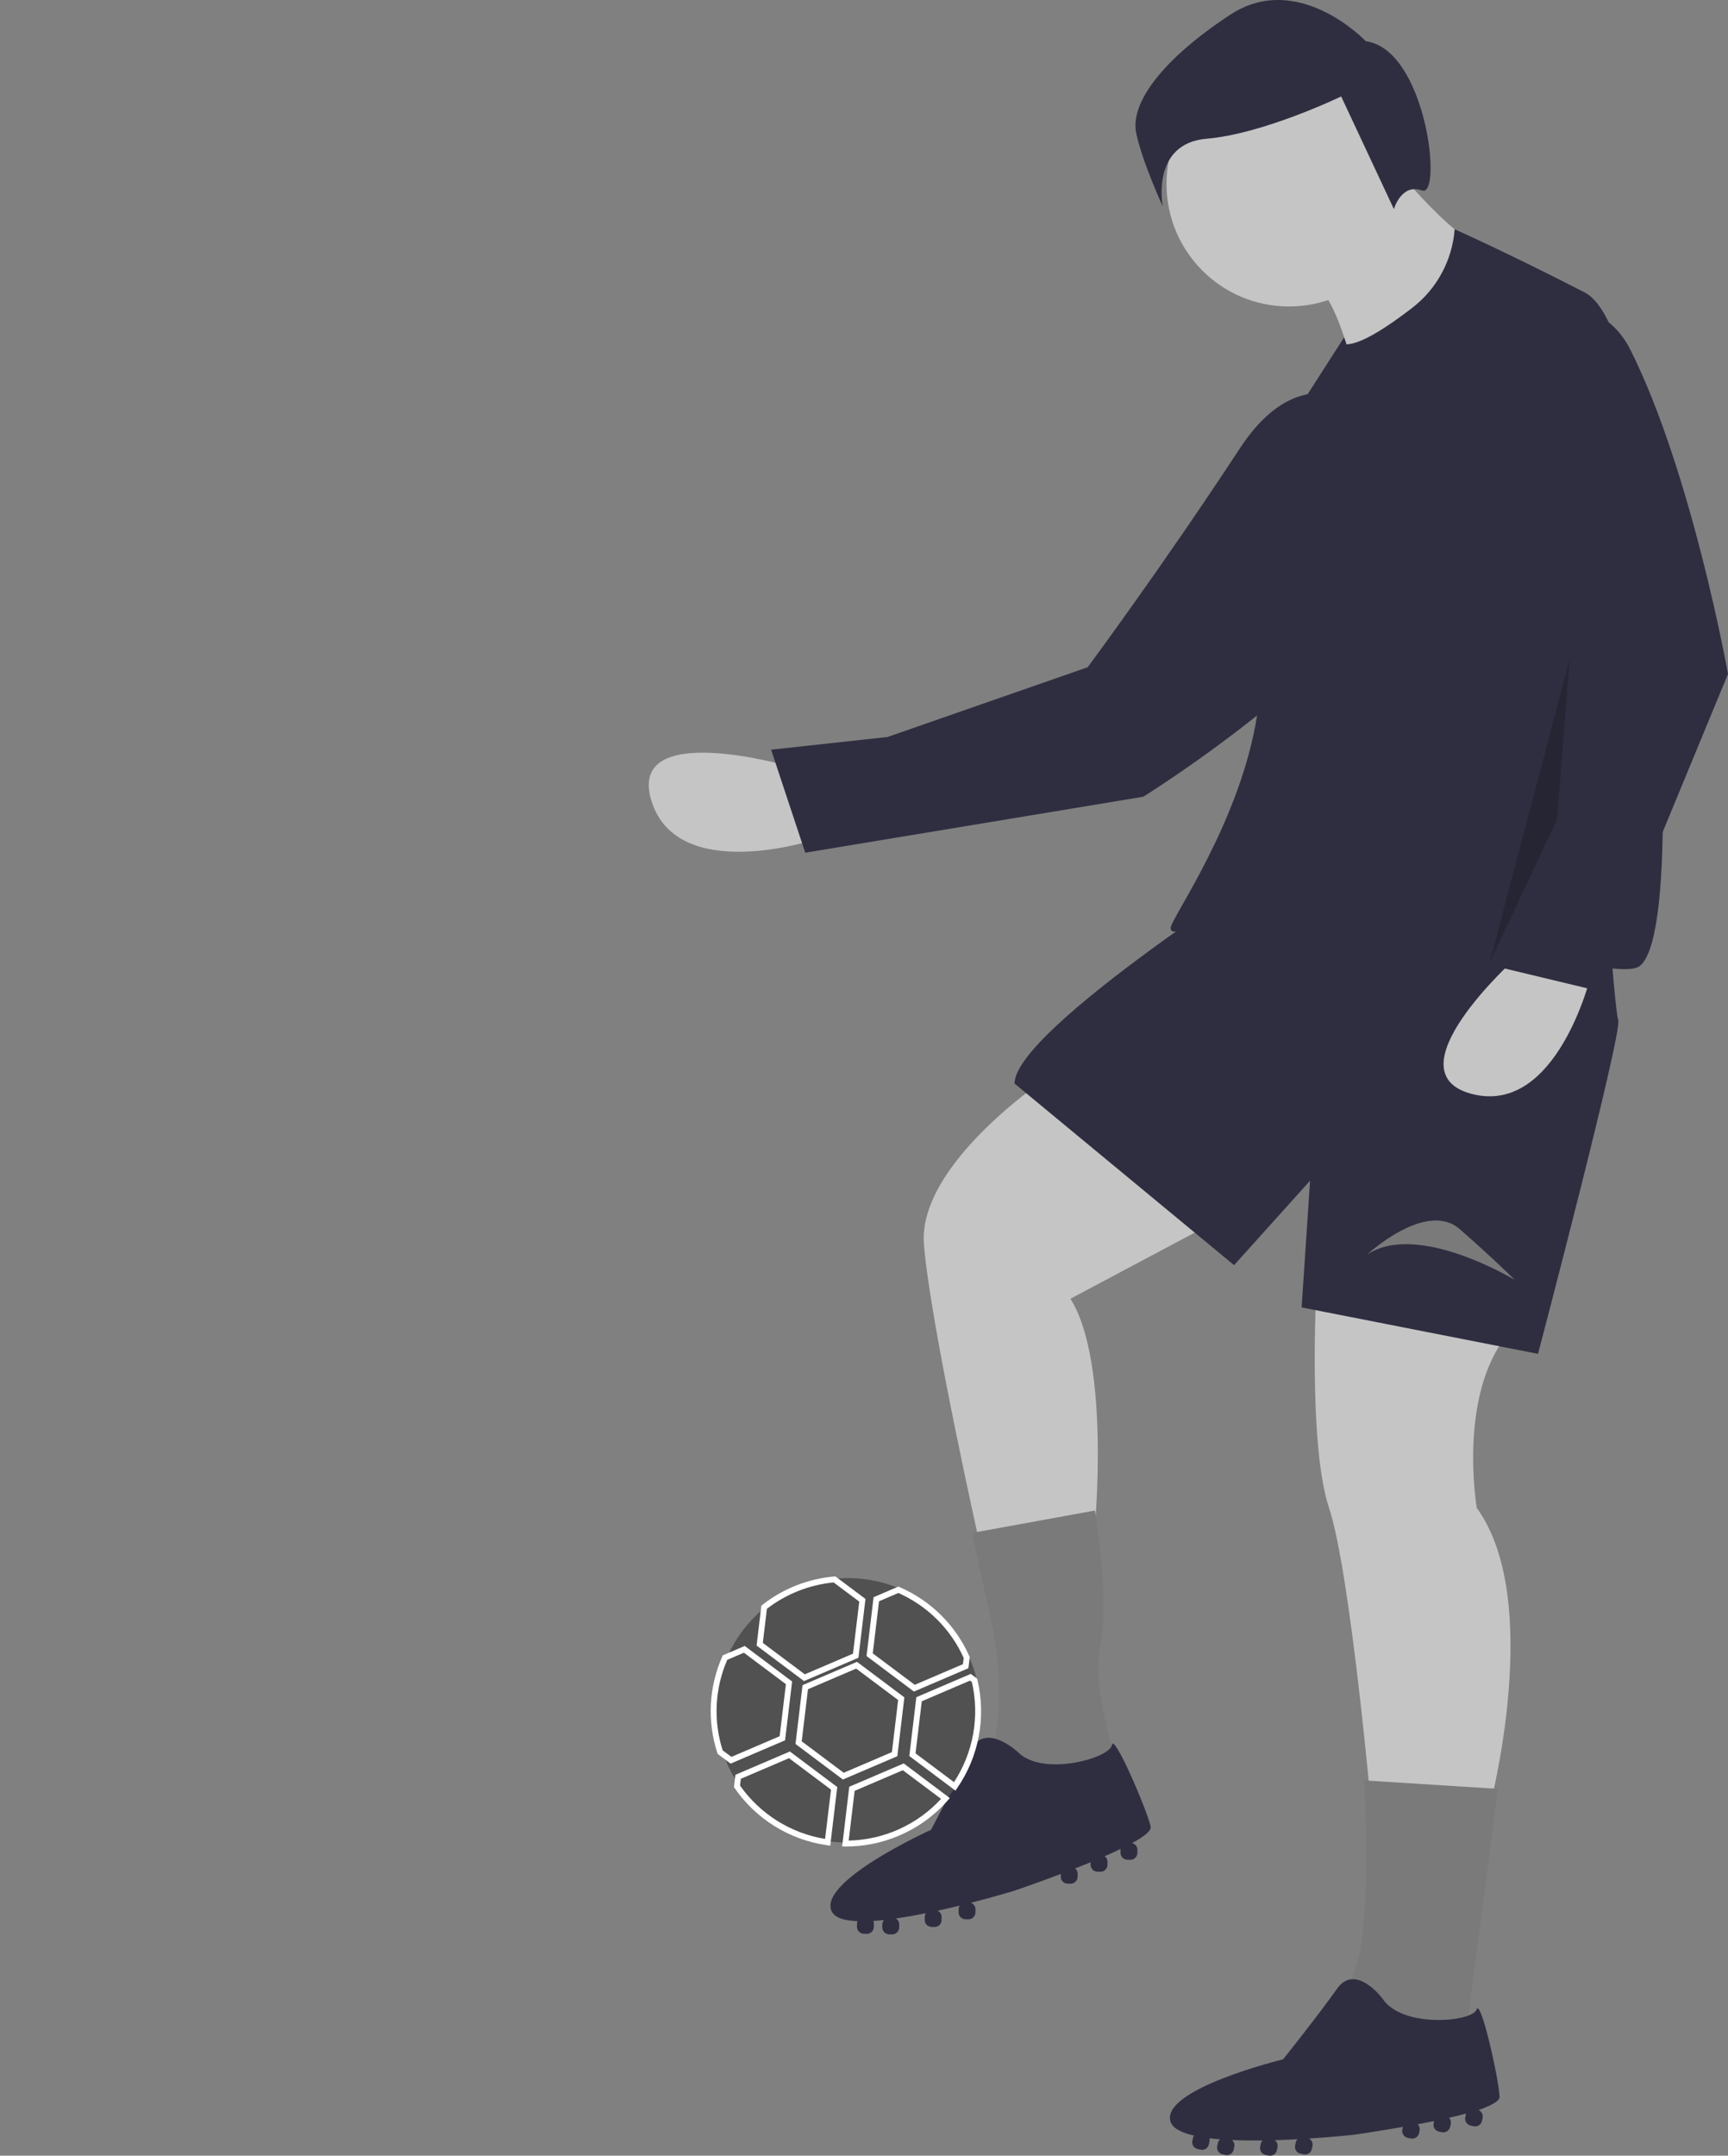 <svg id="enGdabJryAT1" xmlns="http://www.w3.org/2000/svg" xmlns:xlink="http://www.w3.org/1999/xlink" viewBox="0 0 409.32 510.43" shape-rendering="geometricPrecision" text-rendering="geometricPrecision"><rect x="0" y="0" width="409.32" height="510.43" fill="#808080" stroke="none"/><style><![CDATA[#enGdabJryAT5_tr {animation: enGdabJryAT5_tr__tr 3000ms linear infinite normal forwards}@keyframes enGdabJryAT5_tr__tr { 0% {transform: translate(245.556px,147.6px) rotate(-1.144deg)} 0.667% {transform: translate(245.556px,147.6px) rotate(-0.618deg)} 1.333% {transform: translate(245.556px,147.6px) rotate(-0.348deg)} 2% {transform: translate(245.556px,147.6px) rotate(0.629deg)} 3.333% {transform: translate(245.556px,147.6px) rotate(-0.638deg)} 4.333% {transform: translate(245.556px,147.6px) rotate(-2.82deg)} 6.333% {transform: translate(245.556px,147.6px) rotate(-2.017deg)} 8% {transform: translate(245.556px,147.6px) rotate(-1.989deg)} 100% {transform: translate(245.556px,147.6px) rotate(-1.989deg)}} #enGdabJryAT12_tr {animation: enGdabJryAT12_tr__tr 3000ms linear infinite normal forwards}@keyframes enGdabJryAT12_tr__tr { 0% {transform: translate(249.604px,357.325px) rotate(4.115deg)} 3.333% {transform: translate(249.604px,357.325px) rotate(7.742deg)} 6.667% {transform: translate(249.604px,357.325px) rotate(5.601deg)} 10% {transform: translate(249.604px,357.325px) rotate(1.211deg)} 100% {transform: translate(249.604px,357.325px) rotate(1.211deg)}} #enGdabJryAT30_to {animation: enGdabJryAT30_to__to 3000ms linear infinite normal forwards}@keyframes enGdabJryAT30_to__to { 0% {transform: translate(212.041px,413.273px)} 6.667% {transform: translate(212.041px,413.273px)} 10% {transform: translate(207.743px,399.137px)} 13.333% {transform: translate(199.631px,372.466px)} 16.667% {transform: translate(191.411px,351.506px)} 20% {transform: translate(185.767px,325.106px)} 23.333% {transform: translate(185.767px,308.334px)} 26.667% {transform: translate(185.767px,297.071px)} 30% {transform: translate(184.5px,278.221px)} 33.333% {transform: translate(179.757px,266.72px)} 36.667% {transform: translate(178.706px,256.64px)} 40% {transform: translate(178.706px,244.454px)} 43.333% {transform: translate(175.285px,232.204px)} 46.667% {transform: translate(175.285px,232.204px)} 50% {transform: translate(175.285px,220.703px)} 53.333% {transform: translate(175.285px,232.204px)} 56.667% {transform: translate(175.285px,232.204px)} 60% {transform: translate(178.706px,244.454px)} 63.333% {transform: translate(178.706px,256.64px)} 66.667% {transform: translate(179.757px,266.72px)} 70% {transform: translate(184.5px,278.221px)} 73.333% {transform: translate(185.767px,297.071px)} 76.667% {transform: translate(185.767px,308.334px)} 80% {transform: translate(185.767px,325.106px)} 83.333% {transform: translate(191.411px,351.506px)} 86.667% {transform: translate(199.631px,372.466px)} 90% {transform: translate(207.743px,399.137px)} 93.333% {transform: translate(212.041px,413.273px)} 100% {transform: translate(212.041px,413.273px)}} #enGdabJryAT30_tr {animation: enGdabJryAT30_tr__tr 3000ms linear infinite normal forwards}@keyframes enGdabJryAT30_tr__tr { 0% {transform: rotate(336.836deg)} 6.667% {transform: rotate(336.836deg)} 10% {transform: rotate(320.864deg)} 13.333% {transform: rotate(268.265deg)} 16.667% {transform: rotate(231.493deg)} 20% {transform: rotate(182.008deg)} 23.333% {transform: rotate(160.674deg)} 26.667% {transform: rotate(133.203deg)} 30% {transform: rotate(97.776deg)} 33.333% {transform: rotate(74.613deg)} 36.667% {transform: rotate(62.016deg)} 40% {transform: rotate(41.605deg)} 43.333% {transform: rotate(28.189deg)} 46.667% {transform: rotate(17.003deg)} 50% {transform: rotate(5.074deg)} 53.333% {transform: rotate(17.003deg)} 56.667% {transform: rotate(28.189deg)} 60% {transform: rotate(41.605deg)} 63.333% {transform: rotate(62.016deg)} 66.667% {transform: rotate(74.613deg)} 70% {transform: rotate(97.776deg)} 73.333% {transform: rotate(133.203deg)} 76.667% {transform: rotate(160.674deg)} 80% {transform: rotate(182.008deg)} 83.333% {transform: rotate(231.493deg)} 86.667% {transform: rotate(268.265deg)} 90% {transform: rotate(320.864deg)} 93.333% {transform: rotate(336.836deg)} 100% {transform: rotate(336.836deg)}}]]></style><path id="enGdabJryAT2" d="M544,505.07C547.12,501.13,551.23,508.96,555.35,506.07L532.55,506.07C537.19,508.64,540.81,500.86,544,505.07Z" transform="matrix(1 0 0 1 -227.18 0)" fill="none" stroke="none" stroke-width="1"/><path id="enGdabJryAT3" d="M619,506.07L615,506.07C615.84,506.66,616.69,507.25,617.49,507.89C618,507.27,618.48,506.67,619,506.07Z" transform="matrix(1 0 0 1 -227.18 0)" fill="none" stroke="none" stroke-width="1"/><g id="enGdabJryAT4"><g id="enGdabJryAT5_tr" transform="translate(245.556,147.6) rotate(-1.144)"><g id="enGdabJryAT5" transform="translate(-245.556,-147.6)"><path id="enGdabJryAT6" d="M413.34,180.24C413.34,180.24,374.81,168.24,380.72,187.98C386.63,207.72,419.1,197.76,419.1,197.76Z" transform="matrix(1 0 0 1 -227.18 0)" fill="rgb(197,197,197)" stroke="none" stroke-width="1"/><path id="enGdabJryAT7" d="M560.65,106.11C560.65,106.11,540.9,79.11,521.71,107.11C502.52,135.11,484.61,158.23,484.61,158.23L436.87,173.8L409.25,176.25L416.85,200.8L497.17,189.15C497.17,189.15,586.58,136.07,560.65,106.11Z" transform="matrix(1 0 0 1 -227.18 0)" fill="rgb(47,46,65)" stroke="none" stroke-width="1"/></g></g></g><g id="enGdabJryAT8" transform="matrix(0.998 0.055 -0.055 0.998 19.98 -13.148)"><g id="enGdabJryAT9"><g id="enGdabJryAT10" transform="matrix(0.995 -0.103 0.103 0.995 -35.328 27.481)"><g id="enGdabJryAT11"><g id="enGdabJryAT12_tr" transform="translate(249.604,357.325) rotate(4.115)"><g id="enGdabJryAT12" transform="translate(-249.604,-357.325)"><path id="enGdabJryAT13" d="M444.5,295.57C446.5,314.57,459.5,366.57,459.5,366.57L486.5,362.57C486.5,362.57,489.5,322.57,479.5,307.57L527.5,280.57L472.5,255.57C472.5,255.57,442.5,276.57,444.5,295.57" transform="matrix(1 0 0 1 -227.18 0)" fill="rgb(197,197,197)" stroke="none" stroke-width="1"/><path id="enGdabJryAT14" d="M486.5,357.57L457.5,363.57L462.65,384.75C465.19,395.176,465.48,406.023,463.5,416.57L463.5,416.57C463.5,416.57,493.5,424.57,493.5,420.57C493.5,416.57,486.5,400.57,488.5,389.57C490.5,378.57,486.5,357.57,486.5,357.57Z" transform="matrix(1 0 0 1 -227.18 0)" fill="rgb(122,122,122)" stroke="none" stroke-width="1"/><path id="enGdabJryAT15" d="M501.5,432.57C500.5,428.57,492.19,410.43,491.85,413.5C491.51,416.57,475.5,421.57,469.5,415.57C469.5,415.57,461.5,408.57,458.5,415.57C455.5,422.57,449.5,434.57,449.5,434.57C449.5,434.57,422.5,447.57,426.5,454.57C427.31,455.98,429.55,456.57,432.61,456.63C432.539,456.815,432.502,457.012,432.5,457.21L432.5,457.92C432.5,458.831,433.239,459.57,434.15,459.57L434.85,459.57C435.761,459.57,436.5,458.831,436.5,457.92L436.5,457.21C436.501,456.956,436.439,456.705,436.32,456.48C437.14,456.41,437.99,456.31,438.86,456.2C438.63,456.483,438.503,456.835,438.5,457.2L438.5,457.91C438.5,458.821,439.239,459.56,440.15,459.56L440.85,459.56C441.761,459.56,442.5,458.821,442.5,457.91L442.5,457.2C442.497,456.604,442.172,456.057,441.65,455.77C443.95,455.38,446.35,454.9,448.74,454.35C448.582,454.605,448.499,454.9,448.5,455.2L448.5,455.91C448.5,456.821,449.239,457.56,450.15,457.56L450.85,457.56C451.761,457.56,452.5,456.821,452.5,455.91L452.5,455.2C452.499,454.544,452.105,453.953,451.5,453.7C453.29,453.26,455.05,452.81,456.72,452.36C456.561,452.611,456.478,452.903,456.48,453.2L456.48,453.91C456.48,454.821,457.219,455.56,458.13,455.56L458.83,455.56C459.741,455.56,460.48,454.821,460.48,453.91L460.48,453.2C460.48,452.481,460.008,451.847,459.32,451.64C465.2,449.98,469.48,448.56,469.48,448.56C469.48,448.56,474.48,446.74,480.48,444.3L480.48,444.91C480.48,445.821,481.219,446.56,482.13,446.56L482.83,446.56C483.741,446.56,484.48,445.821,484.48,444.91L484.48,444.2C484.477,443.694,484.241,443.218,483.84,442.91C485.05,442.4,486.27,441.91,487.48,441.35L487.48,441.91C487.48,442.821,488.219,443.56,489.13,443.56L489.83,443.56C490.741,443.56,491.48,442.821,491.48,441.91L491.48,441.2C491.48,440.663,491.219,440.159,490.78,439.85C492.08,439.25,493.34,438.64,494.5,438.04C494.495,438.093,494.495,438.147,494.5,438.2L494.5,438.91C494.5,439.821,495.239,440.56,496.15,440.56L496.85,440.56C497.761,440.56,498.5,439.821,498.5,438.91L498.5,438.2C498.501,437.417,497.948,436.743,497.18,436.59C500,435,501.74,433.53,501.5,432.57Z" transform="matrix(1 0 0 1 -227.207 -0.489)" fill="rgb(47,46,65)" stroke="none" stroke-width="1"/></g></g></g></g></g></g><path id="enGdabJryAT16" d="M539,305.07C539,305.07,537,342.07,542,357.07C547,372.07,552,428.07,552,428.07L580,428.07C580,428.07,593,379.07,577,357.07C577,357.07,572,328.07,586,314.07Z" transform="matrix(1 0 0 1 -227.18 0)" fill="rgb(197,197,197)" stroke="none" stroke-width="1"/><path id="enGdabJryAT17" d="M532.5,202.57C532.5,202.57,467.5,243.57,467.5,256.57L519.5,299.57L537.5,279.57L535.5,309.57L591.5,320.57C591.5,320.57,611.5,244.57,610.5,241.57C609.5,238.57,606.5,194.57,606.5,194.57Z" transform="matrix(1 0 0 1 -227.18 0)" fill="rgb(47,46,65)" stroke="none" stroke-width="1"/><path id="enGdabJryAT18" d="M582,423.57L550.32,421.57C550.32,421.57,552.24,454.57,548.4,465.57C544.56,476.57,546.48,480.57,546.48,480.57L574.32,482.57Z" transform="matrix(1 0 0 1 -227.18 0)" fill="rgb(122,122,122)" stroke="none" stroke-width="1"/><path id="enGdabJryAT19" d="M582.39,496.5C582.25,492.38,577.9,472.91,576.92,475.84C575.94,478.77,559.25,480.32,554.64,473.2C554.64,473.2,548.27,464.69,543.88,470.91C539.49,477.13,531.12,487.61,531.12,487.61C531.12,487.61,502,494.7,504.45,502.38C504.95,503.93,507.01,504.98,510,505.67C509.889,505.837,509.811,506.024,509.77,506.22L509.62,506.91C509.528,507.337,509.611,507.783,509.849,508.149C510.088,508.515,510.462,508.771,510.89,508.86L511.58,509.01C512.007,509.102,512.453,509.019,512.819,508.781C513.185,508.542,513.441,508.168,513.53,507.74L513.68,507.05C513.735,506.803,513.735,506.547,513.68,506.3C514.49,506.4,515.34,506.48,516.22,506.55C515.93,506.78,515.732,507.107,515.66,507.47L515.51,508.16C515.418,508.586,515.499,509.031,515.736,509.396C515.972,509.762,516.344,510.019,516.77,510.11L517.47,510.26C518.35,510.439,519.21,509.877,519.4,509L519.55,508.3C519.672,507.714,519.465,507.109,519.01,506.72C521.35,506.83,523.8,506.85,526.25,506.82C526.042,507.037,525.896,507.307,525.83,507.6L525.68,508.29C525.495,509.179,526.062,510.05,526.95,510.24L527.64,510.39C528.074,510.494,528.532,510.418,528.909,510.178C529.286,509.939,529.549,509.557,529.64,509.12L529.78,508.43C529.918,507.796,529.667,507.139,529.14,506.76C530.98,506.7,532.8,506.63,534.53,506.53C534.324,506.748,534.179,507.017,534.11,507.31L533.97,508C533.875,508.426,533.955,508.872,534.192,509.239C534.429,509.605,534.803,509.861,535.23,509.95L535.93,510.1C536.363,510.204,536.819,510.129,537.196,509.892C537.572,509.655,537.837,509.275,537.93,508.84L538.08,508.14C538.224,507.437,537.896,506.721,537.27,506.37C543.36,505.98,547.85,505.48,547.85,505.48C547.85,505.48,553.09,504.74,559.49,503.61L559.37,504.2C559.266,504.633,559.341,505.089,559.578,505.466C559.815,505.842,560.195,506.107,560.63,506.2L561.32,506.34C561.753,506.444,562.209,506.369,562.586,506.132C562.962,505.895,563.227,505.515,563.32,505.08L563.46,504.38C563.537,503.873,563.366,503.36,563,503C564.29,502.75,565.59,502.5,566.88,502.23L566.77,502.78C566.678,503.206,566.759,503.651,566.996,504.016C567.232,504.382,567.604,504.639,568.03,504.73L568.73,504.88C569.619,505.065,570.49,504.498,570.68,503.61L570.83,502.92C570.942,502.396,570.789,501.85,570.42,501.46C571.82,501.13,573.18,500.8,574.42,500.46C574.42,500.46,574.42,500.56,574.42,500.61L574.27,501.3C574.169,501.733,574.245,502.188,574.482,502.564C574.719,502.939,575.096,503.205,575.53,503.3L576.23,503.45C576.664,503.554,577.122,503.478,577.499,503.238C577.876,502.999,578.139,502.617,578.23,502.18L578.38,501.49C578.538,500.724,578.143,499.951,577.43,499.63C580.4,498.54,582.42,497.5,582.39,496.5Z" transform="matrix(1 0 0 1 -227.18 0)" fill="rgb(47,46,65)" stroke="none" stroke-width="1"/><circle id="enGdabJryAT20" r="29" transform="matrix(1 0 0 1 305.32 43.57)" fill="rgb(197,197,197)" stroke="none" stroke-width="1"/><path id="enGdabJryAT21" d="M558.5,40.57C558.5,40.57,574.5,60.57,582.5,59.57L547.5,86.57C547.5,86.57,543.5,69.57,538.5,67.57C533.5,65.57,558.5,40.57,558.5,40.57Z" transform="matrix(1 0 0 1 -227.18 0)" fill="rgb(197,197,197)" stroke="none" stroke-width="1"/><path id="enGdabJryAT22" d="M621,189.07C621,189.07,621,78.72,602.49,69.21C583.98,59.7,571.75,54.29,571.75,54.29L571.75,54.29C571.19,61.615,567.557,68.361,561.75,72.86C555.62,77.59,549.5,81.52,546.09,81.53L545.98,81.07L545.56,79.88L535.5,95.57C535.5,95.57,526.5,97.57,523.5,103.57C521.88,106.81,529.5,139.49,525,169.07C521.16,194.16,505,216.81,504.5,219.57C503.72,224.22,523.41,212.02,532.28,206.32L532.5,206.57C532.5,206.57,527.5,208.57,537.5,205.57C543.17,203.87,551.08,203.77,556.87,204.01C556.87,205.75,556.87,207.13,557,208.07C558,218.07,608,232.07,615,229.07C622,226.07,621,189.07,621,189.07Z" transform="matrix(1 0 0 1 -227.18 0)" fill="rgb(47,46,65)" stroke="none" stroke-width="1"/><path id="enGdabJryAT23" d="M586,227.07C586,227.07,556,254.07,576,259.07C596,264.07,604,231.07,604,231.07Z" transform="matrix(1 0 0 1 -227.18 0)" fill="rgb(197,197,197)" stroke="none" stroke-width="1"/><path id="enGdabJryAT24" d="M551,297.07C551,297.07,565,284.07,573,291.07C581,298.07,586,303.07,586,303.07C586,303.07,563,289.07,551,297.07Z" transform="matrix(1 0 0 1 -227.18 0)" fill="rgb(122,122,122)" stroke="none" stroke-width="1"/><path id="enGdabJryAT25" d="M613.44,82.93C603.53,63.01,573.37,73.88,578.27,95.58C578.34,95.91,578.42,96.24,578.5,96.58C583.67,117.129,592.111,136.712,603.5,154.58L592.5,203.58L580.5,228.58L605.5,234.58L636.5,159.58C636.5,159.58,628,112.09,613.44,82.93Z" transform="matrix(1 0 0 1 -227.18 0)" fill="rgb(47,46,65)" stroke="none" stroke-width="1"/><polygon id="enGdabJryAT26" style="isolation:isolate" points="371.82,156.06 352.82,228.06 368.82,194.06 371.82,156.06" opacity="0.2" fill="rgb(0,0,0)" stroke="none" stroke-width="1"/><path id="enGdabJryAT27" d="M550.71,9.76C550.71,9.76,534.71,-7.12,518.55,3.51C502.39,14.14,494.76,24.51,496.34,31.65C497.92,38.79,502.6,48.84,502.6,48.84C502.6,48.84,499.69,33.95,513.05,32.84C526.41,31.73,544.87,22.84,544.87,22.84L557.36,49.51C557.36,49.51,559.12,43.33,564.02,45.1C568.92,46.87,565.12,11.74,550.71,9.76Z" transform="matrix(1 0 0 1 -227.18 0)" fill="rgb(47,46,65)" stroke="none" stroke-width="1"/><g id="enGdabJryAT28" transform="matrix(0.696 0 0 0.696 52.846 117.532)"><g id="enGdabJryAT29"><g id="enGdabJryAT30_to" transform="translate(212.041,413.273)"><g id="enGdabJryAT30_tr" transform="rotate(336.836)"><g id="enGdabJryAT30" transform="translate(-45.905,-391.053)"><path id="enGdabJryAT31" d="M318,391.07C318,393.603,317.789,396.132,317.37,398.63L317.37,398.63C315.047,412.249,306.598,424.046,294.451,430.629C282.305,437.211,267.808,437.849,255.13,432.36L255.13,432.36C253.28,431.559,251.485,430.634,249.76,429.59C238.968,423.079,231.393,412.349,228.87,400C228.291,397.075,228,394.101,228,391.12C228,389.76,228.06,388.41,228.18,387.12L228.18,387.12C230.293,363.257,250.732,345.233,274.672,346.121C298.612,347.008,317.659,366.496,318,390.45L318,390.45C318,390.67,318,390.86,318,391.07Z" transform="matrix(1 0 0 1 -226.365 0)" fill="rgb(81,81,81)" stroke="none" stroke-width="1"/><path id="enGdabJryAT32" d="M284.08,376L263.92,376L253.85,358.55L260.68,346.71L261.08,346.6C269.732,344.287,278.871,344.544,287.38,347.34L287.75,347.46L294.15,358.55ZM265.08,374L282.92,374L291.85,358.55L286.4,349.12C278.492,346.61,270.037,346.37,262,348.43L256.15,358.55Z" transform="matrix(1 0 0 1 -227.18 0)" fill="rgb(255,255,255)" stroke="none" stroke-width="1"/><path id="enGdabJryAT33" d="M283.08,412L262.92,412L252.85,394.54L262.92,377.09L283.08,377.09L293.15,394.54ZM264.08,410L281.92,410L290.85,394.54L281.92,379.09L264.08,379.09L255.15,394.54Z" transform="matrix(1 0 0 1 -227.18 0)" fill="rgb(255,255,255)" stroke="none" stroke-width="1"/><path id="enGdabJryAT34" d="M273,437.07C266.714,437.081,260.493,435.791,254.73,433.28L253.73,432.84L263.95,415.12L284.11,415.12L293.9,432.12L292.9,432.59C286.69,435.566,279.886,437.097,273,437.07ZM256.56,431.88C267.67,436.357,280.125,436.112,291.05,431.2L282.92,417.12L265.08,417.12Z" transform="matrix(1 0 0 1 -227.18 0)" fill="rgb(255,255,255)" stroke="none" stroke-width="1"/><path id="enGdabJryAT35" d="M317.08,394L296.92,394L286.85,376.55L296.92,359.09L306.1,359.09L306.4,359.41C314.355,367.786,318.852,378.859,318.99,390.41L318.99,390.7ZM298.08,392L315.92,392L316.99,390.16C316.791,379.353,312.606,369,305.24,361.09L298.08,361.09L289.15,376.55Z" transform="matrix(1 0 0 1 -227.18 0)" fill="rgb(255,255,255)" stroke="none" stroke-width="1"/><path id="enGdabJryAT36" d="M296.65,430.55L286.85,413.55L296.92,396.09L317.08,396.09L318.37,398.33L318.37,398.77C316.167,411.667,308.587,423.02,297.52,430ZM289.15,413.55L297.33,427.7C307.347,421.059,314.212,410.61,316.33,398.78L315.93,398.09L298.08,398.09Z" transform="matrix(1 0 0 1 -227.18 0)" fill="rgb(255,255,255)" stroke="none" stroke-width="1"/><path id="enGdabJryAT37" d="M250.11,431L249.23,430.47C238.188,423.798,230.448,412.805,227.89,400.16L227.82,399.79L229.92,396.14L250.08,396.14L260.15,413.6ZM229.93,400.14C232.388,411.729,239.405,421.841,249.4,428.2L257.85,413.58L248.92,398.12L231.08,398.12Z" transform="matrix(1 0 0 1 -227.18 0)" fill="rgb(255,255,255)" stroke="none" stroke-width="1"/><path id="enGdabJryAT38" d="M250.08,392L229.92,392L227.18,387.26L227.18,387C228.167,375.665,233.331,365.101,241.67,357.36L241.96,357.09L250.08,357.09L260.15,374.55ZM231.08,390L248.92,390L257.85,374.55L248.92,359.09L242.75,359.09C235.027,366.381,230.213,376.227,229.2,386.8Z" transform="matrix(1 0 0 1 -227.18 0)" fill="rgb(255,255,255)" stroke="none" stroke-width="1"/></g></g></g></g></g><path id="enGdabJryAT39" d="" transform="matrix(1 0 0 1 -227.18 0)" fill="rgb(255,184,184)" stroke="none" stroke-width="1"/></svg>